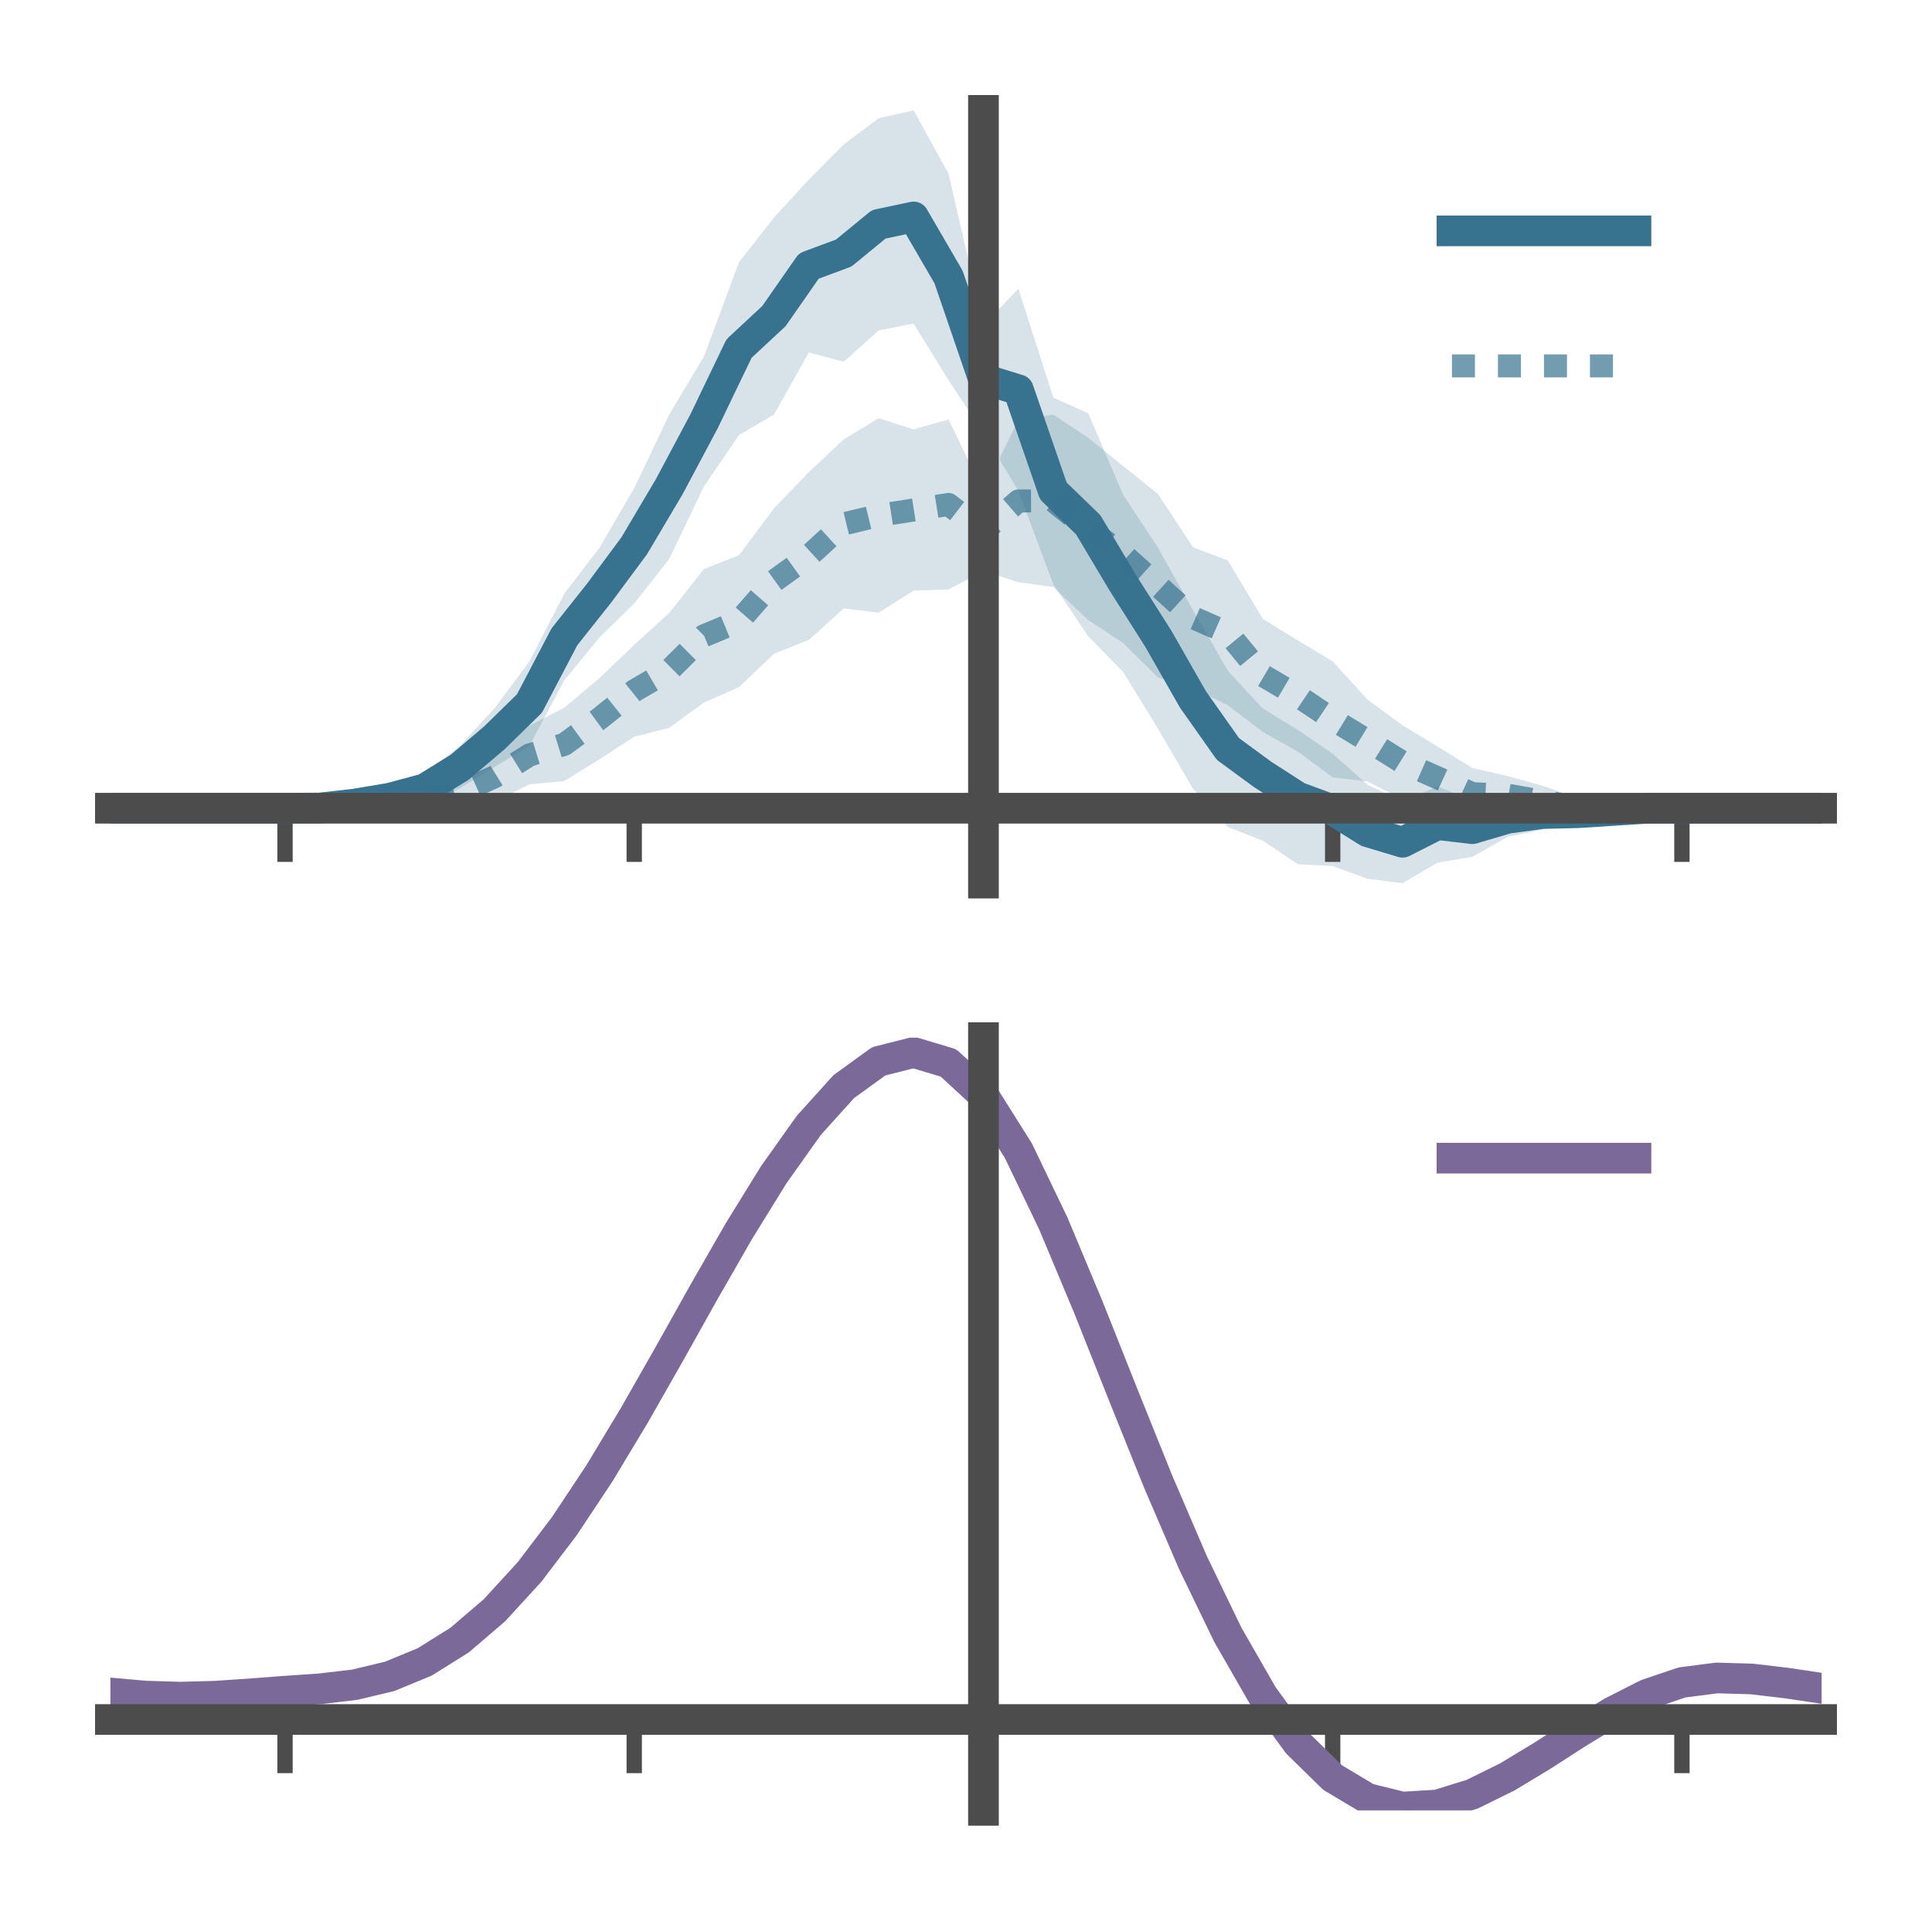 <?xml version="1.0" encoding="utf-8" standalone="no"?>
<!DOCTYPE svg PUBLIC "-//W3C//DTD SVG 1.1//EN"
  "http://www.w3.org/Graphics/SVG/1.1/DTD/svg11.dtd">
<!-- Created with matplotlib (https://matplotlib.org/) -->
<svg height="125.28pt" version="1.1" viewBox="0 0 126 125.28" width="126pt" xmlns="http://www.w3.org/2000/svg" xmlns:xlink="http://www.w3.org/1999/xlink">
 <defs>
  <style type="text/css">*{stroke-linecap:butt;stroke-linejoin:round;}</style>
 </defs>
 <g id="figure_1">
  <g id="patch_1">
   <path d="M 0 125.28 
L 126 125.28 
L 126 0 
L 0 0 
z
" style="fill:none;"/>
  </g>
  <g id="axes_1">
   <g id="patch_2">
    <path d="M 7.2 57.6 
L 118.8 57.6 
L 118.8 7.2 
L 7.2 7.2 
z
" style="fill:none;"/>
   </g>
   <g id="PolyCollection_1">
    <path clip-path="url(#ped93a33e14)" d="M 7.2 52.715 
L 7.2 52.715 
L 9.478 52.715 
L 11.755 52.715 
L 14.033 52.715 
L 16.31 52.715 
L 18.588 52.715 
L 20.865 52.591 
L 23.143 52.086 
L 25.42 51.408 
L 27.698 50.449 
L 29.976 48.672 
L 32.253 46.196 
L 34.531 43.136 
L 36.808 38.713 
L 39.086 35.743 
L 41.363 31.839 
L 43.641 27.044 
L 45.918 23.241 
L 48.196 17.098 
L 50.473 14.196 
L 52.751 11.71 
L 55.029 9.417 
L 57.306 7.712 
L 59.584 7.2 
L 61.861 11.33 
L 64.139 21.219 
L 66.416 18.828 
L 68.694 25.933 
L 70.971 26.959 
L 73.249 32.273 
L 75.527 35.732 
L 77.804 39.794 
L 80.082 43.76 
L 82.359 46.21 
L 84.637 47.604 
L 86.914 49.165 
L 89.192 51.186 
L 91.469 52.271 
L 93.747 51.299 
L 96.024 52.215 
L 98.302 52.158 
L 100.58 52.013 
L 102.857 52.442 
L 105.135 52.575 
L 107.412 52.599 
L 109.69 52.714 
L 111.967 52.715 
L 114.245 52.715 
L 116.522 52.715 
L 118.8 52.715 
L 118.8 52.715 
L 118.8 52.715 
L 116.522 52.715 
L 114.245 52.715 
L 111.967 52.715 
L 109.69 52.717 
L 107.412 52.837 
L 105.135 53.156 
L 102.857 53.581 
L 100.58 54.114 
L 98.302 54.593 
L 96.024 55.885 
L 93.747 56.268 
L 91.469 57.6 
L 89.192 57.314 
L 86.914 56.49 
L 84.637 56.367 
L 82.359 54.83 
L 80.082 53.942 
L 77.804 51.453 
L 75.527 47.54 
L 73.249 43.825 
L 70.971 41.498 
L 68.694 38.111 
L 66.416 32.02 
L 64.139 28.224 
L 61.861 24.801 
L 59.584 21.103 
L 57.306 21.553 
L 55.029 23.591 
L 52.751 22.989 
L 50.473 27.04 
L 48.196 28.375 
L 45.918 31.708 
L 43.641 36.46 
L 41.363 39.355 
L 39.086 41.589 
L 36.808 44.362 
L 34.531 48.631 
L 32.253 50.031 
L 29.976 51.419 
L 27.698 52.45 
L 25.42 52.712 
L 23.143 52.801 
L 20.865 52.812 
L 18.588 52.715 
L 16.31 52.715 
L 14.033 52.715 
L 11.755 52.715 
L 9.478 52.715 
L 7.2 52.715 
z
" style="fill:#37738f;fill-opacity:0.2;"/>
   </g>
   <g id="PolyCollection_2">
    <path clip-path="url(#ped93a33e14)" d="M 7.2 52.715 
L 7.2 52.715 
L 9.478 52.715 
L 11.755 52.715 
L 14.033 52.715 
L 16.31 52.715 
L 18.588 52.715 
L 20.865 52.528 
L 23.143 52.277 
L 25.42 51.82 
L 27.698 51.149 
L 29.976 50.514 
L 32.253 49.044 
L 34.531 47.333 
L 36.808 46.152 
L 39.086 44.234 
L 41.363 42.059 
L 43.641 39.98 
L 45.918 37.109 
L 48.196 36.214 
L 50.473 33.163 
L 52.751 30.793 
L 55.029 28.659 
L 57.306 27.278 
L 59.584 28.008 
L 61.861 27.354 
L 64.139 32.06 
L 66.416 27.378 
L 68.694 27.041 
L 70.971 28.552 
L 73.249 30.4 
L 75.527 32.223 
L 77.804 35.694 
L 80.082 36.561 
L 82.359 40.367 
L 84.637 41.769 
L 86.914 43.139 
L 89.192 45.639 
L 91.469 47.303 
L 93.747 48.687 
L 96.024 50.095 
L 98.302 50.613 
L 100.58 51.244 
L 102.857 52.045 
L 105.135 52.258 
L 107.412 52.655 
L 109.69 52.714 
L 111.967 52.715 
L 114.245 52.715 
L 116.522 52.715 
L 118.8 52.715 
L 118.8 52.715 
L 118.8 52.715 
L 116.522 52.715 
L 114.245 52.715 
L 111.967 52.715 
L 109.69 52.717 
L 107.412 52.838 
L 105.135 53 
L 102.857 53.252 
L 100.58 53.277 
L 98.302 53.107 
L 96.024 53.443 
L 93.747 52.766 
L 91.469 52.139 
L 89.192 50.972 
L 86.914 50.703 
L 84.637 49.02 
L 82.359 47.741 
L 80.082 46.004 
L 77.804 44.877 
L 75.527 44.191 
L 73.249 41.939 
L 70.971 40.44 
L 68.694 38.288 
L 66.416 37.973 
L 64.139 37.24 
L 61.861 38.449 
L 59.584 38.518 
L 57.306 39.959 
L 55.029 39.683 
L 52.751 41.735 
L 50.473 42.645 
L 48.196 44.818 
L 45.918 45.819 
L 43.641 47.471 
L 41.363 48.053 
L 39.086 49.528 
L 36.808 50.941 
L 34.531 51.156 
L 32.253 52.286 
L 29.976 52.869 
L 27.698 53.187 
L 25.42 52.943 
L 23.143 53.01 
L 20.865 52.813 
L 18.588 52.715 
L 16.31 52.715 
L 14.033 52.715 
L 11.755 52.715 
L 9.478 52.715 
L 7.2 52.715 
z
" style="fill:#37738f;fill-opacity:0.2;"/>
   </g>
   <g id="matplotlib.axis_1">
    <g id="xtick_1">
     <g id="line2d_1">
      <defs>
       <path d="M 0 0 
L 0 3.5 
" id="m2d6500620d" style="stroke:#4c4c4c;"/>
      </defs>
      <g>
       <use style="fill:#4c4c4c;stroke:#4c4c4c;" x="18.588" xlink:href="#m2d6500620d" y="52.715"/>
      </g>
     </g>
    </g>
    <g id="xtick_2">
     <g id="line2d_2">
      <g>
       <use style="fill:#4c4c4c;stroke:#4c4c4c;" x="41.363" xlink:href="#m2d6500620d" y="52.715"/>
      </g>
     </g>
    </g>
    <g id="xtick_3">
     <g id="line2d_3">
      <g>
       <use style="fill:#4c4c4c;stroke:#4c4c4c;" x="64.139" xlink:href="#m2d6500620d" y="52.715"/>
      </g>
     </g>
    </g>
    <g id="xtick_4">
     <g id="line2d_4">
      <g>
       <use style="fill:#4c4c4c;stroke:#4c4c4c;" x="86.914" xlink:href="#m2d6500620d" y="52.715"/>
      </g>
     </g>
    </g>
    <g id="xtick_5">
     <g id="line2d_5">
      <g>
       <use style="fill:#4c4c4c;stroke:#4c4c4c;" x="109.69" xlink:href="#m2d6500620d" y="52.715"/>
      </g>
     </g>
    </g>
   </g>
   <g id="matplotlib.axis_2"/>
   <g id="line2d_6">
    <path clip-path="url(#ped93a33e14)" d="M 7.2 52.715 
L 9.478 52.715 
L 11.755 52.715 
L 14.033 52.715 
L 16.31 52.715 
L 18.588 52.715 
L 20.865 52.702 
L 23.143 52.443 
L 25.42 52.06 
L 27.698 51.45 
L 29.976 50.046 
L 32.253 48.113 
L 34.531 45.884 
L 36.808 41.538 
L 39.086 38.666 
L 41.363 35.597 
L 43.641 31.752 
L 45.918 27.475 
L 48.196 22.736 
L 50.473 20.618 
L 52.751 17.349 
L 55.029 16.504 
L 57.306 14.632 
L 59.584 14.151 
L 61.861 18.065 
L 64.139 24.722 
L 66.416 25.424 
L 68.694 32.022 
L 70.971 34.229 
L 73.249 38.049 
L 75.527 41.636 
L 77.804 45.624 
L 80.082 48.851 
L 82.359 50.52 
L 84.637 51.985 
L 86.914 52.828 
L 89.192 54.25 
L 91.469 54.935 
L 93.747 53.784 
L 96.024 54.05 
L 98.302 53.376 
L 100.58 53.063 
L 102.857 53.011 
L 105.135 52.865 
L 107.412 52.718 
L 109.69 52.715 
L 111.967 52.715 
L 114.245 52.715 
L 116.522 52.715 
L 118.8 52.715 
" style="fill:none;stroke:#37738f;stroke-linecap:square;stroke-width:2;"/>
   </g>
   <g id="line2d_7">
    <path clip-path="url(#ped93a33e14)" d="M 7.2 52.715 
L 9.478 52.715 
L 11.755 52.715 
L 14.033 52.715 
L 16.31 52.715 
L 18.588 52.715 
L 20.865 52.671 
L 23.143 52.644 
L 25.42 52.381 
L 27.698 52.168 
L 29.976 51.692 
L 32.253 50.665 
L 34.531 49.244 
L 36.808 48.546 
L 39.086 46.881 
L 41.363 45.056 
L 43.641 43.726 
L 45.918 41.464 
L 48.196 40.516 
L 50.473 37.904 
L 52.751 36.264 
L 55.029 34.171 
L 57.306 33.619 
L 59.584 33.263 
L 61.861 32.902 
L 64.139 34.65 
L 66.416 32.676 
L 68.694 32.664 
L 70.971 34.496 
L 73.249 36.17 
L 75.527 38.207 
L 77.804 40.285 
L 80.082 41.283 
L 82.359 44.054 
L 84.637 45.394 
L 86.914 46.921 
L 89.192 48.306 
L 91.469 49.721 
L 93.747 50.726 
L 96.024 51.769 
L 98.302 51.86 
L 100.58 52.261 
L 102.857 52.649 
L 105.135 52.629 
L 107.412 52.747 
L 109.69 52.716 
L 111.967 52.715 
L 114.245 52.715 
L 116.522 52.715 
L 118.8 52.715 
" style="fill:none;stroke:#37738f;stroke-dasharray:1.5,1.5;stroke-dashoffset:0;stroke-opacity:0.7;stroke-width:1.5;"/>
   </g>
   <g id="patch_3">
    <path d="M 64.139 57.6 
L 64.139 7.2 
" style="fill:none;stroke:#4c4c4c;stroke-linecap:square;stroke-linejoin:miter;stroke-width:2;"/>
   </g>
   <g id="patch_4">
    <path d="M 118.8 57.6 
L 118.8 7.2 
" style="fill:none;"/>
   </g>
   <g id="patch_5">
    <path d="M 7.2 52.715 
L 118.8 52.715 
" style="fill:none;stroke:#4c4c4c;stroke-linecap:square;stroke-linejoin:miter;stroke-width:2;"/>
   </g>
   <g id="patch_6">
    <path d="M 7.2 7.2 
L 118.8 7.2 
" style="fill:none;"/>
   </g>
   <g id="legend_1">
    <g id="line2d_8">
     <path d="M 94.693 15.059 
L 106.693 15.059 
" style="fill:none;stroke:#37738f;stroke-linecap:square;stroke-width:2;"/>
    </g>
    <g id="line2d_9"/>
    <g id="text_1">
     <!--   -->
     <g transform="translate(111.493 17.159)scale(0.06 -0.06)">
      <defs>
       <path id="DejaVuSans-32"/>
      </defs>
      <use xlink:href="#DejaVuSans-32"/>
     </g>
    </g>
    <g id="line2d_10">
     <path d="M 94.693 23.866 
L 106.693 23.866 
" style="fill:none;stroke:#37738f;stroke-dasharray:1.5,1.5;stroke-dashoffset:0;stroke-opacity:0.7;stroke-width:1.5;"/>
    </g>
    <g id="line2d_11"/>
    <g id="text_2">
     <!--   -->
     <g transform="translate(111.493 25.966)scale(0.06 -0.06)">
      <use xlink:href="#DejaVuSans-32"/>
     </g>
    </g>
   </g>
  </g>
  <g id="axes_2">
   <g id="patch_7">
    <path d="M 7.2 118.08 
L 118.8 118.08 
L 118.8 67.68 
L 7.2 67.68 
z
" style="fill:none;"/>
   </g>
   <g id="PolyCollection_3">
    <path clip-path="url(#p348debac78)" d="M 7.2 110.463 
L 7.2 110.381 
L 9.478 110.595 
L 11.755 110.665 
L 14.033 110.597 
L 16.31 110.435 
L 18.588 110.251 
L 20.865 110.093 
L 23.143 109.818 
L 25.42 109.268 
L 27.698 108.315 
L 29.976 106.869 
L 32.253 104.878 
L 34.531 102.334 
L 36.808 99.269 
L 39.086 95.75 
L 41.363 91.878 
L 43.641 87.782 
L 45.918 83.616 
L 48.196 79.556 
L 50.473 75.791 
L 52.751 72.52 
L 55.029 69.944 
L 57.306 68.265 
L 59.584 67.68 
L 61.861 68.374 
L 64.139 70.516 
L 66.416 74.187 
L 68.694 79.003 
L 70.971 84.524 
L 73.249 90.341 
L 75.527 96.094 
L 77.804 101.483 
L 80.082 106.274 
L 82.359 110.3 
L 84.637 113.458 
L 86.914 115.712 
L 89.192 117.085 
L 91.469 117.65 
L 93.747 117.518 
L 96.024 116.824 
L 98.302 115.72 
L 100.58 114.368 
L 102.857 112.928 
L 105.135 111.561 
L 107.412 110.419 
L 109.69 109.652 
L 111.967 109.36 
L 114.245 109.431 
L 116.522 109.71 
L 118.8 110.062 
L 118.8 110.171 
L 118.8 110.171 
L 116.522 109.845 
L 114.245 109.585 
L 111.967 109.524 
L 109.69 109.821 
L 107.412 110.597 
L 105.135 111.768 
L 102.857 113.181 
L 100.58 114.673 
L 98.302 116.075 
L 96.024 117.217 
L 93.747 117.935 
L 91.469 118.08 
L 89.192 117.524 
L 86.914 116.172 
L 84.637 113.968 
L 82.359 110.899 
L 80.082 107.002 
L 77.804 102.369 
L 75.527 97.156 
L 73.249 91.586 
L 70.971 85.949 
L 68.694 80.592 
L 66.416 75.918 
L 64.139 72.355 
L 61.861 70.283 
L 59.584 69.614 
L 57.306 70.182 
L 55.029 71.8 
L 52.751 74.276 
L 50.473 77.414 
L 48.196 81.017 
L 45.918 84.896 
L 43.641 88.869 
L 41.363 92.772 
L 39.086 96.459 
L 36.808 99.81 
L 34.531 102.731 
L 32.253 105.162 
L 29.976 107.075 
L 27.698 108.477 
L 25.42 109.407 
L 23.143 109.945 
L 20.865 110.21 
L 18.588 110.358 
L 16.31 110.525 
L 14.033 110.669 
L 11.755 110.723 
L 9.478 110.656 
L 7.2 110.463 
z
" style="fill:#7b699a;fill-opacity:0.2;"/>
   </g>
   <g id="matplotlib.axis_3">
    <g id="xtick_6">
     <g id="line2d_12">
      <g>
       <use style="fill:#4c4c4c;stroke:#4c4c4c;" x="18.588" xlink:href="#m2d6500620d" y="112.152"/>
      </g>
     </g>
    </g>
    <g id="xtick_7">
     <g id="line2d_13">
      <g>
       <use style="fill:#4c4c4c;stroke:#4c4c4c;" x="41.363" xlink:href="#m2d6500620d" y="112.152"/>
      </g>
     </g>
    </g>
    <g id="xtick_8">
     <g id="line2d_14">
      <g>
       <use style="fill:#4c4c4c;stroke:#4c4c4c;" x="64.139" xlink:href="#m2d6500620d" y="112.152"/>
      </g>
     </g>
    </g>
    <g id="xtick_9">
     <g id="line2d_15">
      <g>
       <use style="fill:#4c4c4c;stroke:#4c4c4c;" x="86.914" xlink:href="#m2d6500620d" y="112.152"/>
      </g>
     </g>
    </g>
    <g id="xtick_10">
     <g id="line2d_16">
      <g>
       <use style="fill:#4c4c4c;stroke:#4c4c4c;" x="109.69" xlink:href="#m2d6500620d" y="112.152"/>
      </g>
     </g>
    </g>
   </g>
   <g id="matplotlib.axis_4"/>
   <g id="line2d_17">
    <path clip-path="url(#p348debac78)" d="M 7.2 110.422 
L 9.478 110.625 
L 11.755 110.694 
L 14.033 110.633 
L 16.31 110.48 
L 18.588 110.305 
L 20.865 110.151 
L 23.143 109.882 
L 25.42 109.337 
L 27.698 108.396 
L 29.976 106.972 
L 32.253 105.02 
L 34.531 102.533 
L 36.808 99.539 
L 39.086 96.104 
L 41.363 92.325 
L 43.641 88.325 
L 45.918 84.256 
L 48.196 80.287 
L 50.473 76.602 
L 52.751 73.398 
L 55.029 70.872 
L 57.306 69.224 
L 59.584 68.647 
L 61.861 69.329 
L 64.139 71.436 
L 66.416 75.052 
L 68.694 79.797 
L 70.971 85.236 
L 73.249 90.964 
L 75.527 96.625 
L 77.804 101.926 
L 80.082 106.638 
L 82.359 110.599 
L 84.637 113.713 
L 86.914 115.942 
L 89.192 117.304 
L 91.469 117.865 
L 93.747 117.727 
L 96.024 117.02 
L 98.302 115.898 
L 100.58 114.52 
L 102.857 113.054 
L 105.135 111.664 
L 107.412 110.508 
L 109.69 109.737 
L 111.967 109.442 
L 114.245 109.508 
L 116.522 109.777 
L 118.8 110.117 
" style="fill:none;stroke:#7b699a;stroke-linecap:square;stroke-width:2;"/>
   </g>
   <g id="patch_8">
    <path d="M 64.139 118.08 
L 64.139 67.68 
" style="fill:none;stroke:#4c4c4c;stroke-linecap:square;stroke-linejoin:miter;stroke-width:2;"/>
   </g>
   <g id="patch_9">
    <path d="M 118.8 118.08 
L 118.8 67.68 
" style="fill:none;"/>
   </g>
   <g id="patch_10">
    <path d="M 7.2 112.152 
L 118.8 112.152 
" style="fill:none;stroke:#4c4c4c;stroke-linecap:square;stroke-linejoin:miter;stroke-width:2;"/>
   </g>
   <g id="patch_11">
    <path d="M 7.2 67.68 
L 118.8 67.68 
" style="fill:none;"/>
   </g>
   <g id="legend_2">
    <g id="line2d_18">
     <path d="M 94.693 75.539 
L 106.693 75.539 
" style="fill:none;stroke:#7b699a;stroke-linecap:square;stroke-width:2;"/>
    </g>
    <g id="line2d_19"/>
    <g id="text_3">
     <!--   -->
     <g transform="translate(111.493 77.639)scale(0.06 -0.06)">
      <use xlink:href="#DejaVuSans-32"/>
     </g>
    </g>
   </g>
  </g>
 </g>
 <defs>
  <clipPath id="ped93a33e14">
   <rect height="50.4" width="111.6" x="7.2" y="7.2"/>
  </clipPath>
  <clipPath id="p348debac78">
   <rect height="50.4" width="111.6" x="7.2" y="67.68"/>
  </clipPath>
 </defs>
</svg>
